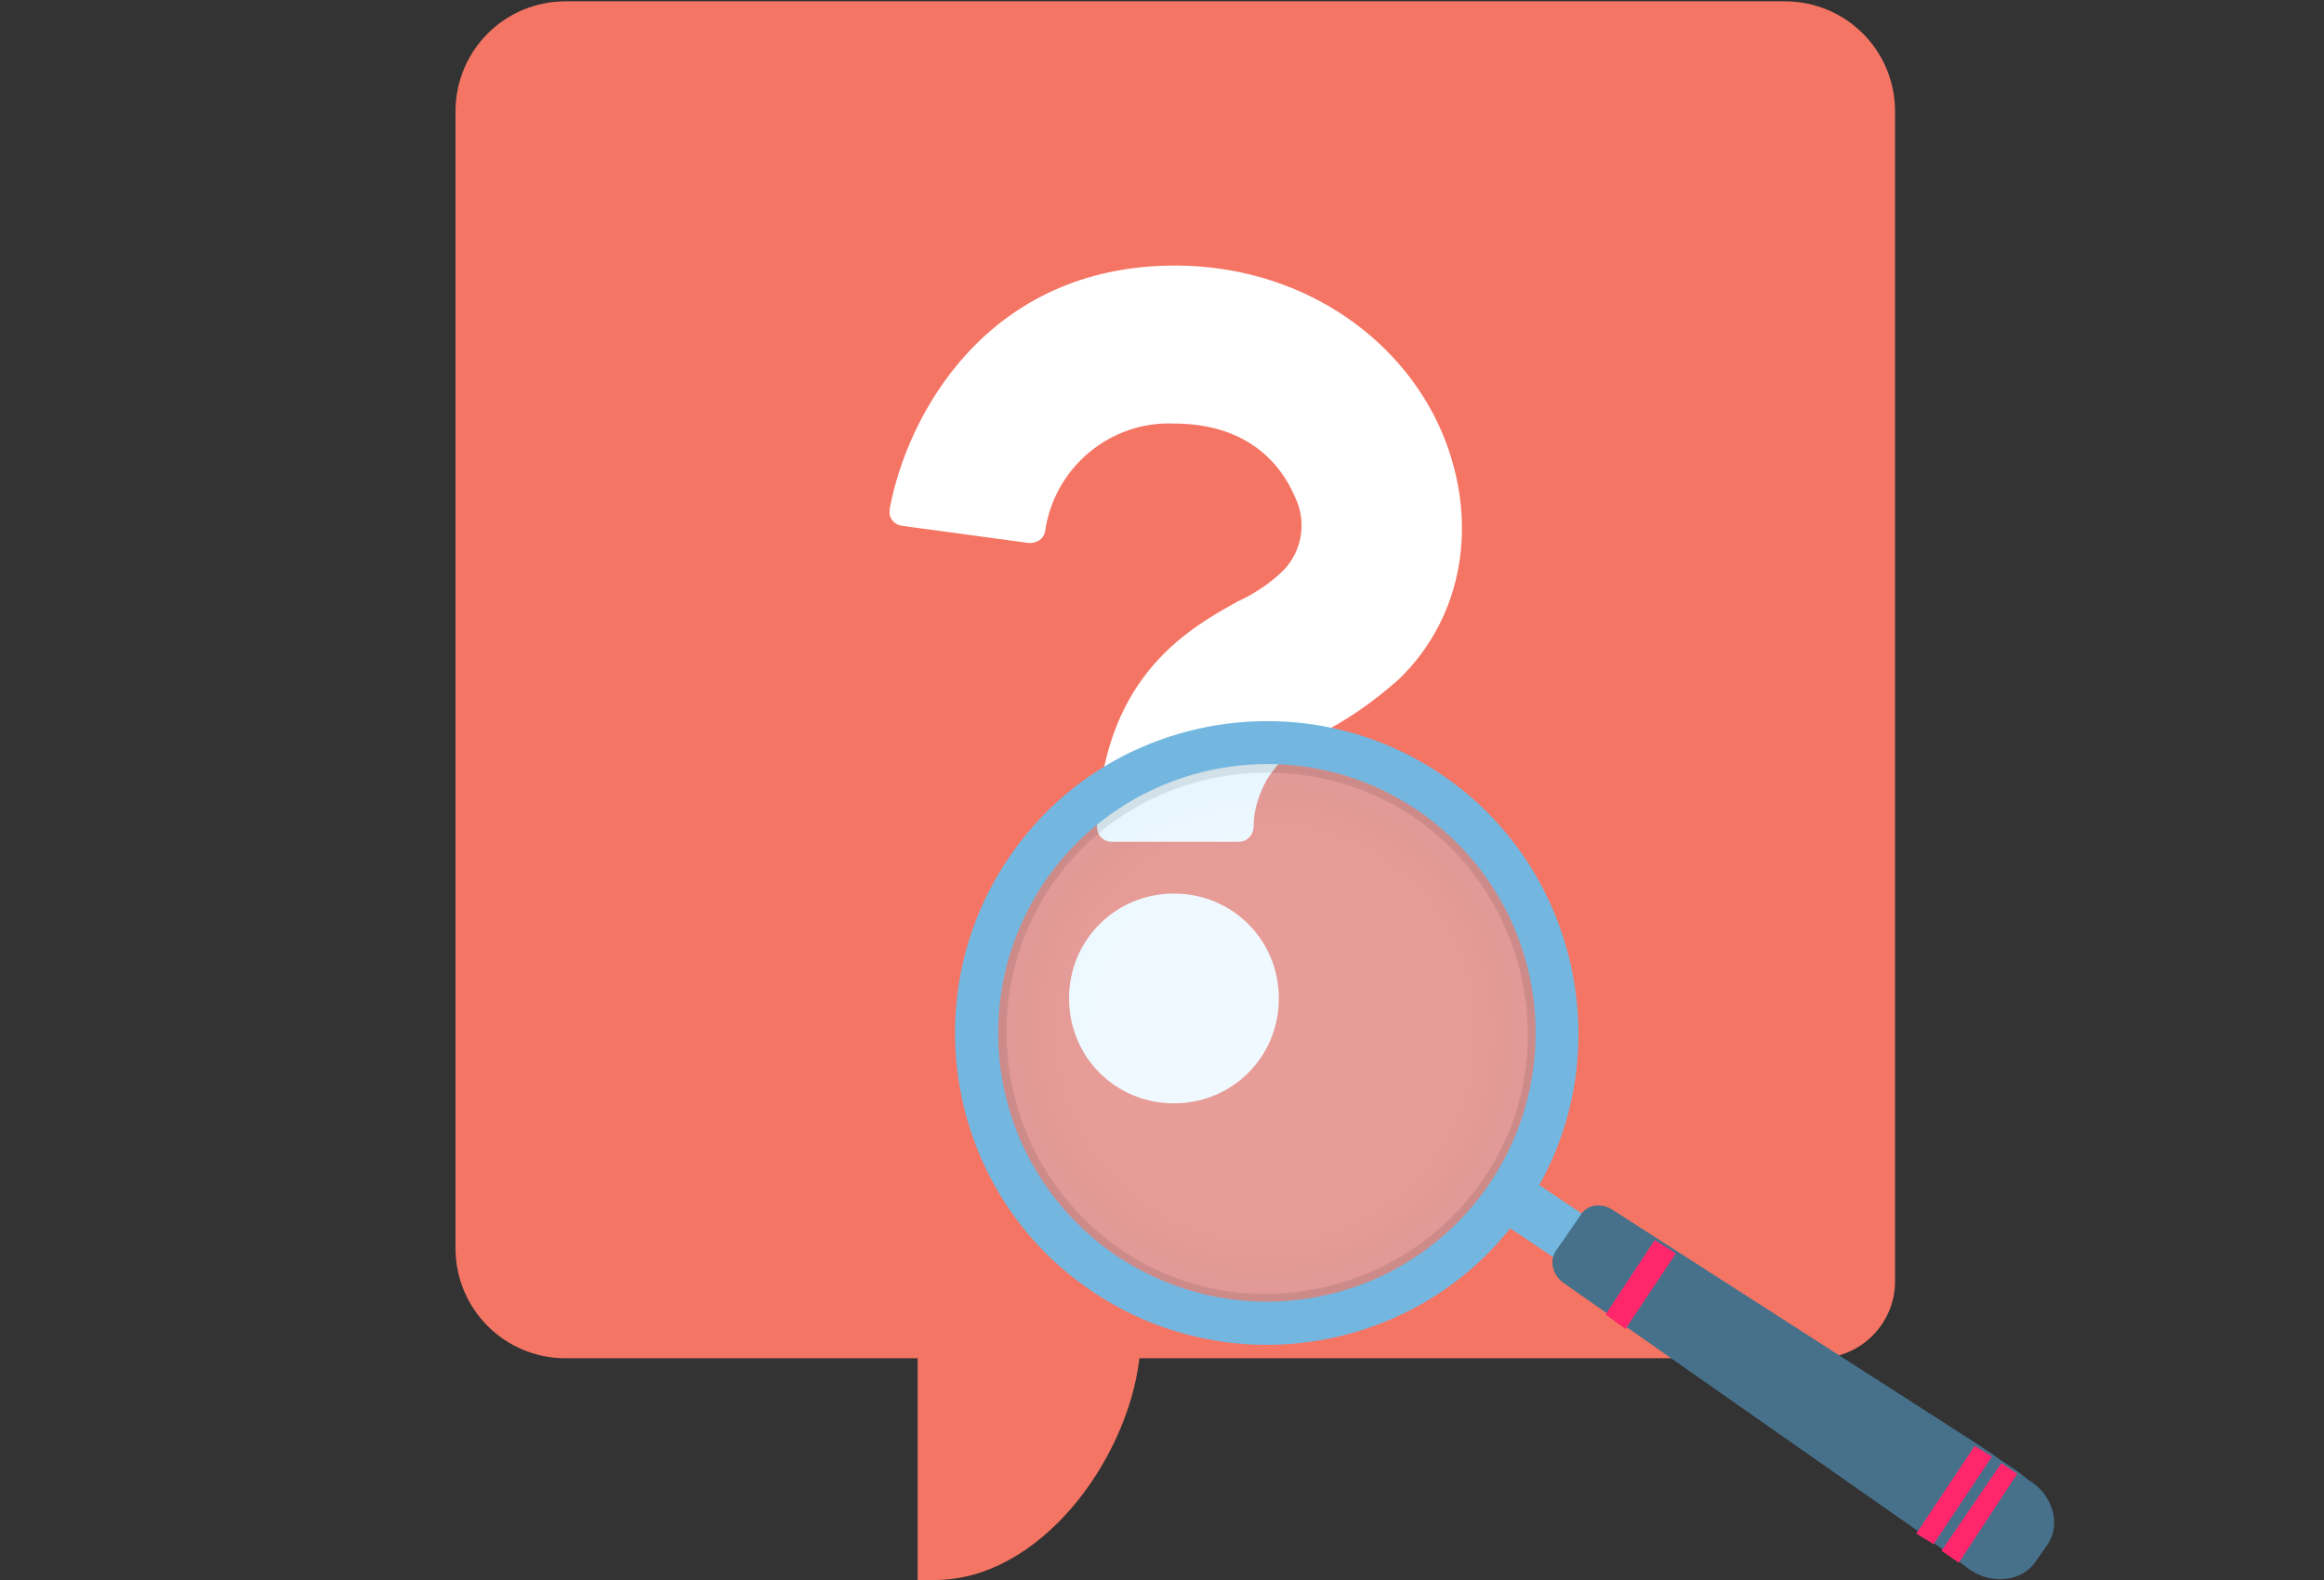 <?xml version="1.0" encoding="utf-8"?>
<!-- Generator: Adobe Illustrator 26.0.1, SVG Export Plug-In . SVG Version: 6.00 Build 0)  -->
<svg version="1.1" id="Layer_1" xmlns="http://www.w3.org/2000/svg" xmlns:xlink="http://www.w3.org/1999/xlink" x="0px" y="0px"
	 viewBox="0 0 175 119" style="enable-background:new 0 0 175 119;" xml:space="preserve">
<rect x="0" y="0" width="175" height="119" fill="#333333" stroke="none"/>
<style type="text/css">
	.st0{fill:#F57564;}
	.st1{fill:#FFFFFF;}
	.st2{fill:#73B7E0;}
	.st3{fill:#47718A;}
	.st4{fill:#FF266B;}
	.st5{opacity:0.33;fill:url(#SVGID_1_);enable-background:new    ;}
	.st6{opacity:9.000000e-02;}
</style>
<g>
	<g id="Warstwa_1">
		<path class="st0" d="M42.6,0.1h91.8c4.6,0,8.3,3.7,8.3,8.3l0,0v88.1c0,3.2-2.6,5.8-5.8,5.8H85.8C84.9,110,78.3,119,70.4,119h-1.3
			v-16.7H42.6c-4.6,0-8.3-3.7-8.3-8.3l0,0V8.4C34.3,3.8,38,0.1,42.6,0.1z"/>
		<path class="st1" d="M93.3,63.4h-9.6c-0.6,0-1.1-0.5-1.1-1.1l0,0c0.4-11,6.4-14.7,10.6-17c1.3-0.6,2.5-1.4,3.5-2.4
			c1.4-1.5,1.7-3.7,0.8-5.5c-1.2-2.8-3.9-5.5-9.1-5.5c-4.8-0.2-9,3.3-9.7,8.1c-0.1,0.6-0.6,0.9-1.2,0.9l-9.6-1.3
			c-0.6-0.1-1-0.6-0.9-1.2c0,0,0,0,0-0.1c1.3-7,7.3-18.3,21.5-18.3c9.1,0,16.9,5.1,20.1,12.6c2.8,6.7,1.6,13.8-3.2,18.5
			c-1.9,1.7-4,3.2-6.3,4.3c-1.5,0.7-2.8,1.9-3.7,3.3c-0.6,1.1-1,2.3-1,3.5C94.4,62.9,93.9,63.4,93.3,63.4z"/>
		<path class="st1" d="M96.3,75.2c0,4.4-3.5,7.9-7.9,7.9s-7.9-3.5-7.9-7.9s3.5-7.9,7.9-7.9C92.8,67.3,96.3,70.8,96.3,75.2L96.3,75.2
			z"/>
	</g>
</g>
<g>
	<g>
		
			<rect x="113.9" y="88" transform="matrix(0.558 -0.83 0.83 0.558 -24.782 136.648)" class="st2" width="3.9" height="7.2"/>
	</g>
	<g>
		
			<rect x="113.9" y="88" transform="matrix(0.558 -0.83 0.83 0.558 -24.782 136.648)" class="st2" width="3.9" height="7.2"/>
	</g>
	<path class="st3" d="M152.8,111.5c1.8,1.1,2.4,3.3,1.4,4.8l-0.9,1.3c-1,1.5-3.3,1.8-5,0.6l-0.8-0.6l-1.2-0.9l-0.7-0.5l-1.2-0.9
		l-26.7-18.7c-0.8-0.6-1-1.6-0.6-2.3l2-2.9c0.5-0.7,1.5-0.8,2.3-0.3l27.4,17.6l1.2,0.8l0.7,0.5l1.2,0.8L152.8,111.5z"/>
	<polygon class="st4" points="122.4,100.1 126.2,94.4 124.6,93.4 120.9,99 	"/>
	<polygon class="st4" points="150,109.7 145.6,116.3 144.3,115.5 148.7,108.9 	"/>
	<polygon class="st4" points="151.9,111 147.5,117.7 146.2,116.8 150.7,110.2 	"/>
	
		<radialGradient id="SVGID_1_" cx="-351.186" cy="-6.305" r="23.1" gradientTransform="matrix(0.558 -0.83 -0.83 -0.558 286.044 -217.216)" gradientUnits="userSpaceOnUse">
		<stop  offset="0.531" style="stop-color:#CFEDFF"/>
		<stop  offset="1" style="stop-color:#ADE1FF"/>
	</radialGradient>
	<path class="st5" d="M113.4,89.9c-6.7,9.9-20.2,12.6-30.2,5.9c-9.9-6.7-12.6-20.2-5.9-30.2c6.7-9.9,20.2-12.6,30.2-5.9
		C117.4,66.5,120.1,80,113.4,89.9z"/>
	<g class="st6">
		<path d="M114.3,90.5c-7,10.5-21.2,13.2-31.7,6.2S69.4,75.5,76.4,65s21.2-13.2,31.7-6.2C118.6,65.9,121.3,80.1,114.3,90.5z
			 M79.1,66.8c-6,9-3.6,21.2,5.3,27.3s21.2,3.6,27.3-5.3s3.6-21.2-5.3-27.3C97.3,55.5,85.1,57.9,79.1,66.8z"/>
	</g>
	<g>
		<path class="st2" d="M114.9,90.9c-7.2,10.8-21.9,13.6-32.6,6.4c-10.8-7.2-13.6-21.9-6.4-32.6c7.2-10.8,21.9-13.6,32.6-6.4
			S122.1,80.2,114.9,90.9z M78.6,66.5c-6.2,9.3-3.8,21.8,5.5,28.1c9.3,6.2,21.8,3.8,28.1-5.5c6.2-9.3,3.8-21.8-5.5-28.1
			S84.8,57.3,78.6,66.5z"/>
	</g>
</g>
</svg>
